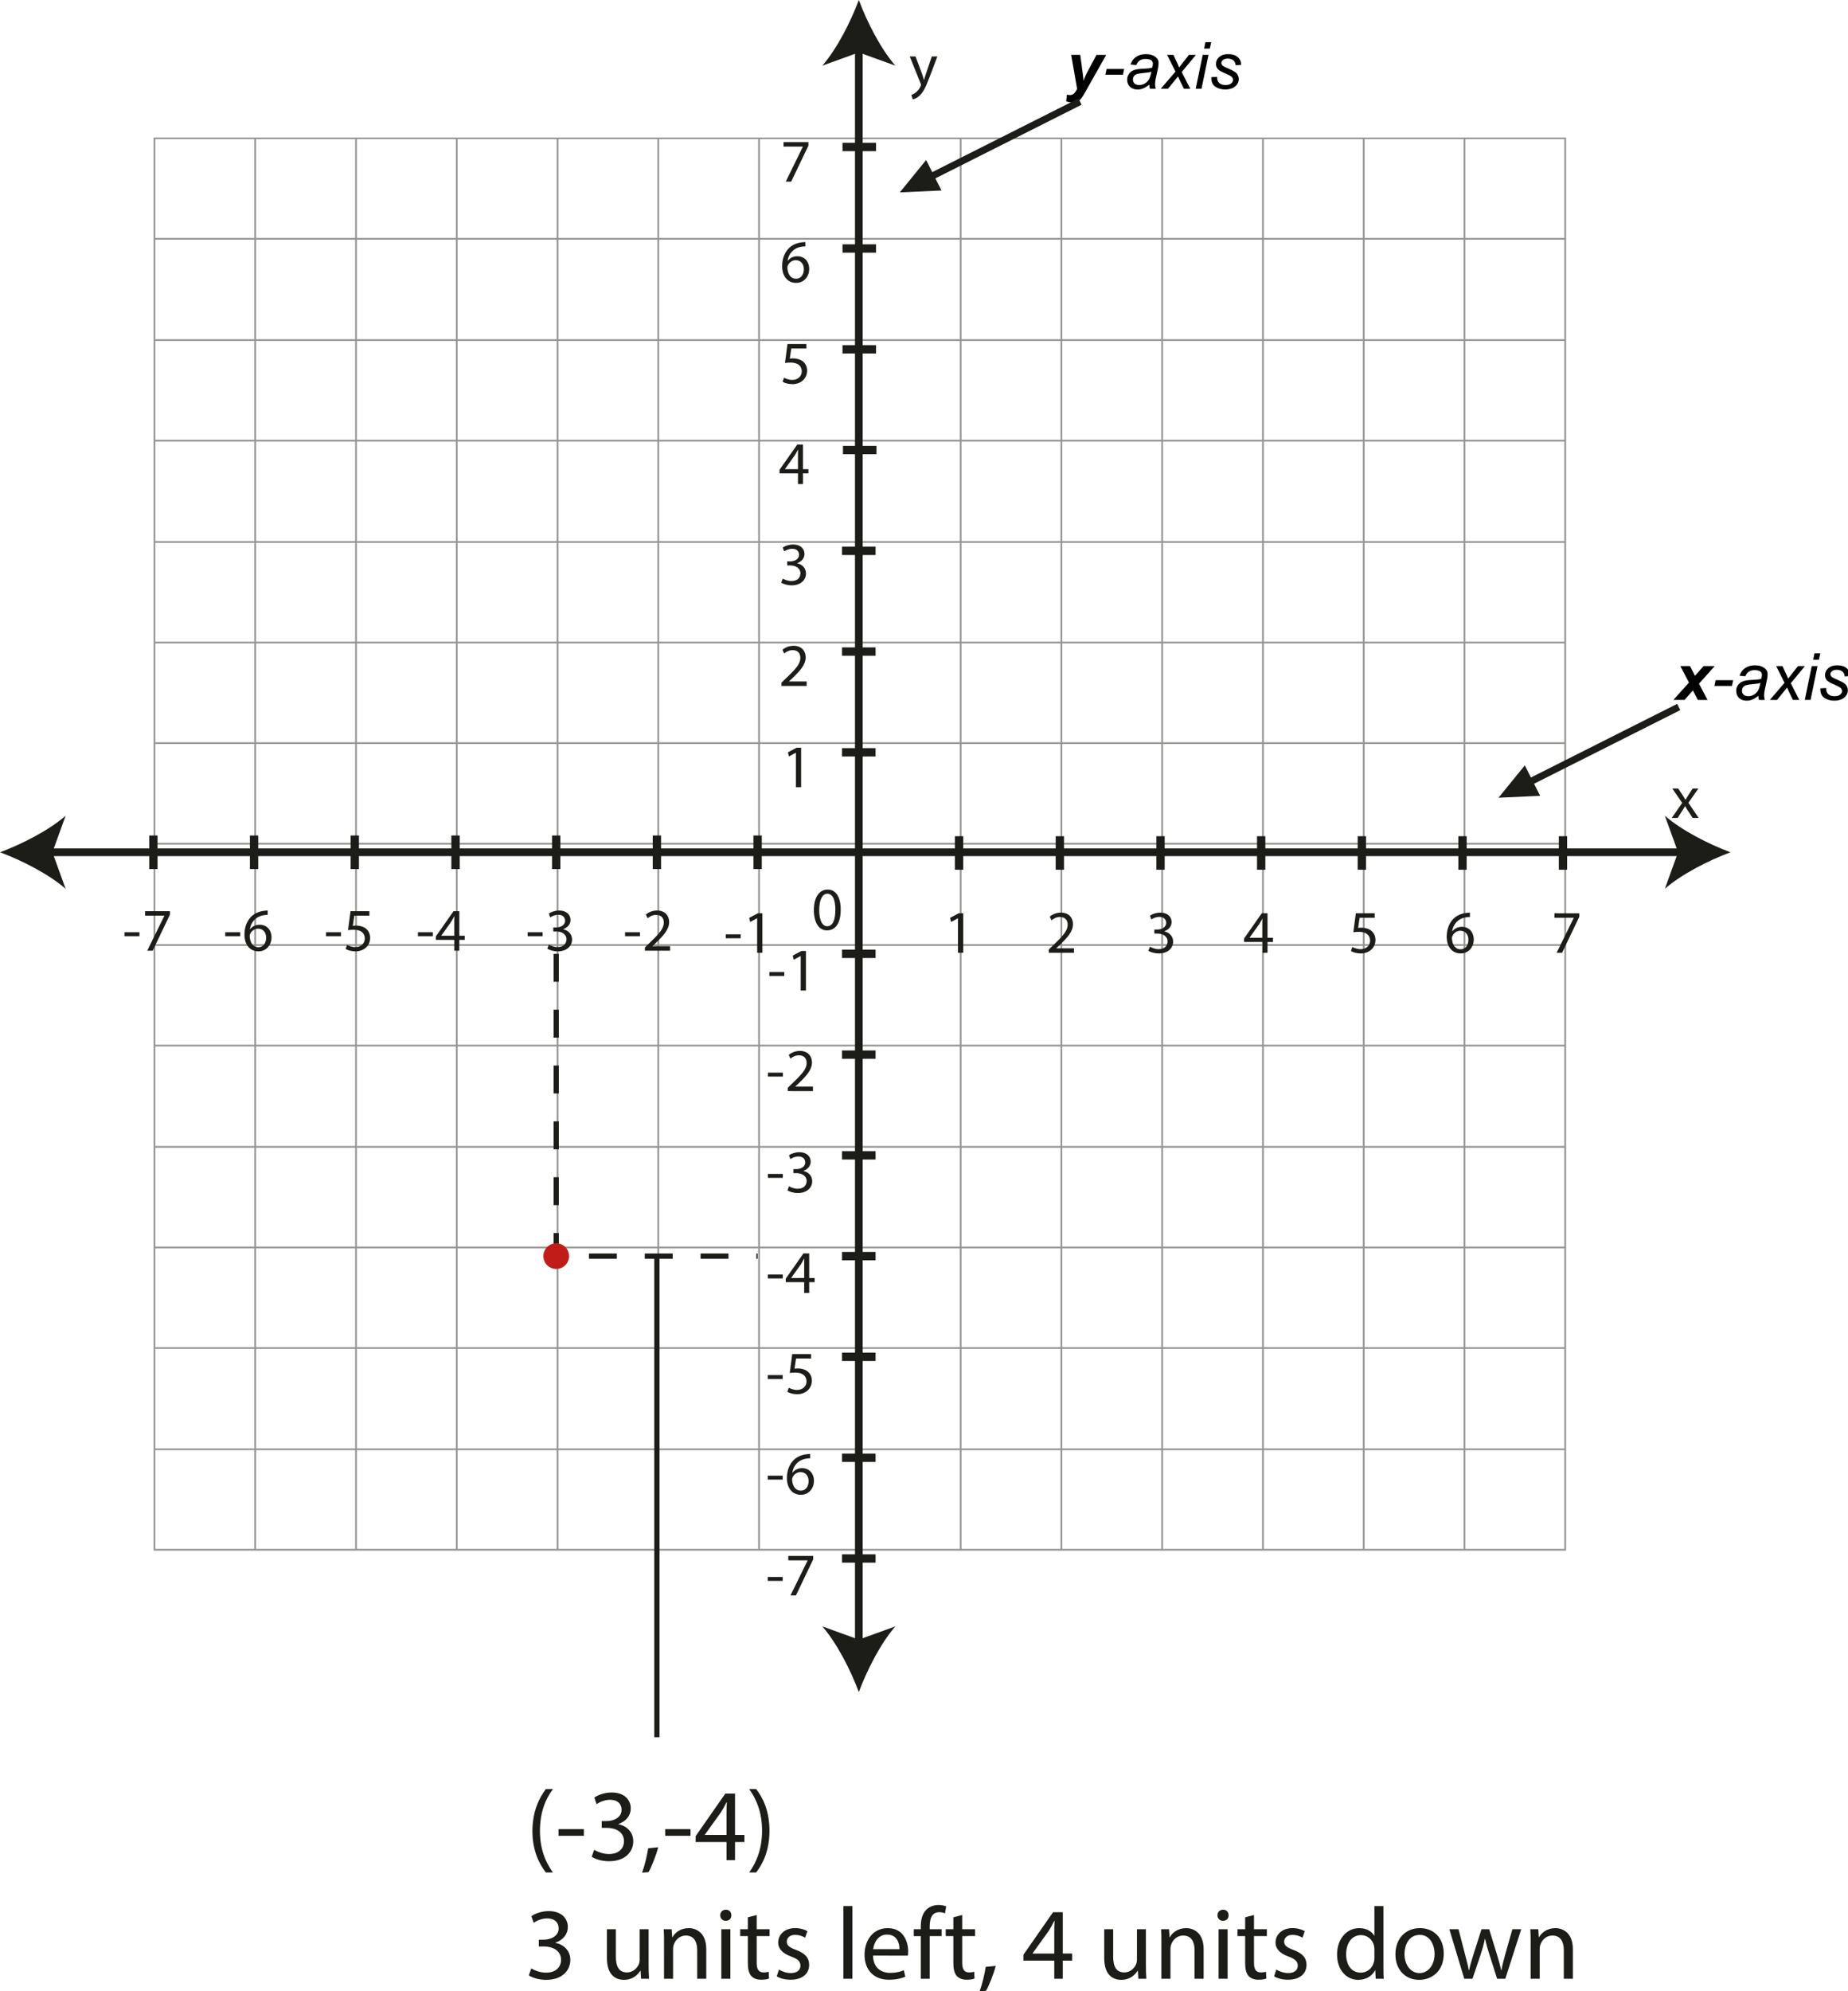 <svg id="svg106543" version="1.1" viewBox="0 0 93.442 100.63" xmlns="http://www.w3.org/2000/svg">
 <title id="title110445">img_55</title>
 <defs id="defs106537">
  <clipPath id="clipPath71364">
   <path id="path71362" d="m259.29 2011.7h202.34v-202.34h-202.34z"/>
  </clipPath>
 </defs>
 <g id="layer1" transform="translate(-51.22,-40.54)">
  <g id="g71358" transform="matrix(.353 0 0 -.353 -32.545 757.62)">
   <g id="g71474">
    <g id="g71472" clip-path="url(#clipPath71364)" opacity=".47">
     <path id="path71366" d="m259.42 2011.6h202.08v-202.08h-202.08z" style="fill:none;stroke-miterlimit:10;stroke-width:.25;stroke:#1d1d1b"/>
     <g id="g71370" transform="translate(259.42 1823.9)">
      <path id="path71368" d="m0 0h202.08" style="fill:none;stroke-miterlimit:10;stroke-width:.25;stroke:#1d1d1b"/>
     </g>
     <g id="g71374" transform="translate(259.42 1838.4)">
      <path id="path71372" d="m0 0h202.08" style="fill:none;stroke-miterlimit:10;stroke-width:.25;stroke:#1d1d1b"/>
     </g>
     <g id="g71378" transform="translate(259.42 1852.8)">
      <path id="path71376" d="m0 0h202.08" style="fill:none;stroke-miterlimit:10;stroke-width:.25;stroke:#1d1d1b"/>
     </g>
     <g id="g71382" transform="translate(259.42 1867.2)">
      <path id="path71380" d="m0 0h202.08" style="fill:none;stroke-miterlimit:10;stroke-width:.25;stroke:#1d1d1b"/>
     </g>
     <g id="g71386" transform="translate(259.42 1881.7)">
      <path id="path71384" d="m0 0h202.08" style="fill:none;stroke-miterlimit:10;stroke-width:.25;stroke:#1d1d1b"/>
     </g>
     <g id="g71390" transform="translate(259.42 1896.1)">
      <path id="path71388" d="m0 0h202.08" style="fill:none;stroke-miterlimit:10;stroke-width:.25;stroke:#1d1d1b"/>
     </g>
     <g id="g71394" transform="translate(259.42 1910.6)">
      <path id="path71392" d="m0 0h202.08" style="fill:none;stroke-miterlimit:10;stroke-width:.25;stroke:#1d1d1b"/>
     </g>
     <g id="g71398" transform="translate(259.42 1925)">
      <path id="path71396" d="m0 0h202.08" style="fill:none;stroke-miterlimit:10;stroke-width:.25;stroke:#1d1d1b"/>
     </g>
     <g id="g71402" transform="translate(259.42 1939.4)">
      <path id="path71400" d="m0 0h202.08" style="fill:none;stroke-miterlimit:10;stroke-width:.25;stroke:#1d1d1b"/>
     </g>
     <g id="g71406" transform="translate(259.42 1953.8)">
      <path id="path71404" d="m0 0h202.08" style="fill:none;stroke-miterlimit:10;stroke-width:.25;stroke:#1d1d1b"/>
     </g>
     <g id="g71410" transform="translate(259.42 1968.3)">
      <path id="path71408" d="m0 0h202.08" style="fill:none;stroke-miterlimit:10;stroke-width:.25;stroke:#1d1d1b"/>
     </g>
     <g id="g71414" transform="translate(259.42 1982.7)">
      <path id="path71412" d="m0 0h202.08" style="fill:none;stroke-miterlimit:10;stroke-width:.25;stroke:#1d1d1b"/>
     </g>
     <g id="g71418" transform="translate(259.42 1997.2)">
      <path id="path71416" d="m0 0h202.08" style="fill:none;stroke-miterlimit:10;stroke-width:.25;stroke:#1d1d1b"/>
     </g>
     <g id="g71422" transform="translate(447.07 2011.6)">
      <path id="path71420" d="m0 0v-202.08" style="fill:none;stroke-miterlimit:10;stroke-width:.25;stroke:#1d1d1b"/>
     </g>
     <g id="g71426" transform="translate(432.63 2011.6)">
      <path id="path71424" d="m0 0v-202.08" style="fill:none;stroke-miterlimit:10;stroke-width:.25;stroke:#1d1d1b"/>
     </g>
     <g id="g71430" transform="translate(418.2 2011.6)">
      <path id="path71428" d="m0 0v-202.08" style="fill:none;stroke-miterlimit:10;stroke-width:.25;stroke:#1d1d1b"/>
     </g>
     <g id="g71434" transform="translate(403.76 2011.6)">
      <path id="path71432" d="m0 0v-202.08" style="fill:none;stroke-miterlimit:10;stroke-width:.25;stroke:#1d1d1b"/>
     </g>
     <g id="g71438" transform="translate(389.33 2011.6)">
      <path id="path71436" d="m0 0v-202.08" style="fill:none;stroke-miterlimit:10;stroke-width:.25;stroke:#1d1d1b"/>
     </g>
     <g id="g71442" transform="translate(374.9 2011.6)">
      <path id="path71440" d="m0 0v-202.08" style="fill:none;stroke-miterlimit:10;stroke-width:.25;stroke:#1d1d1b"/>
     </g>
     <g id="g71446" transform="translate(360.46 2011.6)">
      <path id="path71444" d="m0 0v-202.08" style="fill:none;stroke-miterlimit:10;stroke-width:.25;stroke:#1d1d1b"/>
     </g>
     <g id="g71450" transform="translate(346.02 2011.6)">
      <path id="path71448" d="m0 0v-202.08" style="fill:none;stroke-miterlimit:10;stroke-width:.25;stroke:#1d1d1b"/>
     </g>
     <g id="g71454" transform="translate(331.59 2011.6)">
      <path id="path71452" d="m0 0v-202.08" style="fill:none;stroke-miterlimit:10;stroke-width:.25;stroke:#1d1d1b"/>
     </g>
     <g id="g71458" transform="translate(317.16 2011.6)">
      <path id="path71456" d="m0 0v-202.08" style="fill:none;stroke-miterlimit:10;stroke-width:.25;stroke:#1d1d1b"/>
     </g>
     <g id="g71462" transform="translate(302.72 2011.6)">
      <path id="path71460" d="m0 0v-202.08" style="fill:none;stroke-miterlimit:10;stroke-width:.25;stroke:#1d1d1b"/>
     </g>
     <g id="g71466" transform="translate(288.29 2011.6)">
      <path id="path71464" d="m0 0v-202.08" style="fill:none;stroke-miterlimit:10;stroke-width:.25;stroke:#1d1d1b"/>
     </g>
     <g id="g71470" transform="translate(273.85 2011.6)">
      <path id="path71468" d="m0 0v-202.08" style="fill:none;stroke-miterlimit:10;stroke-width:.25;stroke:#1d1d1b"/>
     </g>
    </g>
   </g>
  </g>
  <g id="g87995" transform="matrix(.353 0 0 .353 -32.541 -1443.4)" style="fill:#1c1c19">
   <g id="use87981" transform="translate(312.61 4470.1)">
    <path id="path107227" d="m2.859-10.172c-0.922 1.234-1.906 3.109-1.922 6 0 2.859 1 4.734 1.922 5.938h1.016c-1.047-1.453-1.859-3.328-1.859-5.938 0-2.656 0.781-4.562 1.859-6z"/>
   </g>
   <g id="use87983" transform="translate(316.85 4470.1)">
    <path id="path107231" d="m0.438-4.438v0.953h3.625v-0.953z"/>
   </g>
   <g id="use87985" transform="translate(321.43 4470.1)">
    <path id="path107235" d="m0.609-0.484c0.469 0.312 1.406 0.641 2.484 0.641 2.281 0 3.469-1.328 3.469-2.859 0-1.328-0.953-2.203-2.125-2.438v-0.031c1.172-0.422 1.766-1.266 1.766-2.25 0-1.156-0.859-2.266-2.734-2.266-1.016 0-1.984 0.359-2.484 0.734l0.328 0.938c0.422-0.297 1.156-0.625 1.906-0.625 1.188 0 1.672 0.672 1.672 1.438 0 1.125-1.188 1.609-2.125 1.609h-0.719v0.969h0.719c1.25 0 2.453 0.562 2.469 1.906 0.016 0.781-0.5 1.844-2.156 1.844-0.891 0-1.75-0.375-2.109-0.609z"/>
   </g>
   <g id="use87987" transform="translate(329.02 4470.1)">
    <path id="path107239" d="m1.156 1.719c0.406-0.688 1.062-2.312 1.391-3.562l-1.438 0.141c-0.156 1.078-0.547 2.641-0.875 3.5z"/>
   </g>
   <g id="use87989" transform="translate(332.13 4470.1)">
    <path id="path107243" d="m0.438-4.438v0.953h3.625v-0.953z"/>
   </g>
   <g id="use87991" transform="translate(336.71 4470.1)">
    <path id="path107247" d="m5.859 0v-2.594h1.344v-1.016h-1.344v-5.922h-1.391l-4.25 6.094v0.844h4.422v2.594zm-4.328-3.609v-0.031l2.328-3.234c0.266-0.438 0.5-0.844 0.781-1.406h0.047c-0.031 0.5-0.047 1-0.047 1.5v3.172z"/>
   </g>
   <g id="use87993" transform="translate(344.3 4470.1)">
    <path id="path107251" d="m1.297 1.766c0.938-1.234 1.906-3.094 1.906-5.969 0-2.891-0.969-4.766-1.906-5.969h-1c1.047 1.453 1.844 3.328 1.844 5.953 0 2.641-0.812 4.547-1.844 5.984z"/>
   </g>
  </g>
  <g id="use87997" transform="matrix(.353 0 0 .353 77.742 140.54)" style="fill:#1c1c19">
   <path id="path107255" d="m0.609-0.484c0.469 0.312 1.406 0.641 2.484 0.641 2.281 0 3.469-1.328 3.469-2.859 0-1.328-0.953-2.203-2.125-2.438v-0.031c1.172-0.422 1.766-1.266 1.766-2.25 0-1.156-0.859-2.266-2.734-2.266-1.016 0-1.984 0.359-2.484 0.734l0.328 0.938c0.422-0.297 1.156-0.625 1.906-0.625 1.188 0 1.672 0.672 1.672 1.438 0 1.125-1.188 1.609-2.125 1.609h-0.719v0.969h0.719c1.25 0 2.453 0.562 2.469 1.906 0.016 0.781-0.5 1.844-2.156 1.844-0.891 0-1.75-0.375-2.109-0.609z"/>
  </g>
  <g id="use87999" transform="matrix(.353 0 0 .353 80.422 140.54)" style="fill:#1c1c19"></g>
  <g id="g110443">
   <g id="use88001" transform="matrix(.353 0 0 .353 81.545 140.54)" style="fill:#1c1c19">
    <path id="path107263" d="m7-7.094h-1.281v4.359c0 0.234-0.047 0.469-0.125 0.656-0.234 0.562-0.828 1.172-1.688 1.172-1.188 0-1.594-0.906-1.594-2.266v-3.922h-1.281v4.141c0 2.5 1.328 3.109 2.438 3.109 1.266 0 2.016-0.75 2.344-1.312h0.031l0.078 1.156h1.141c-0.047-0.562-0.062-1.203-0.062-1.938z"/>
   </g>
   <g id="use88003" transform="matrix(.353 0 0 .353 84.421 140.54)" style="fill:#1c1c19">
    <path id="path107267" d="m1.062 0h1.297v-4.266c0-0.219 0.031-0.438 0.094-0.594 0.219-0.719 0.875-1.328 1.719-1.328 1.219 0 1.641 0.953 1.641 2.094v4.094h1.297v-4.234c0-2.438-1.531-3.016-2.5-3.016-1.188 0-2 0.656-2.359 1.328h-0.016l-0.078-1.172h-1.141c0.047 0.594 0.047 1.188 0.047 1.922z"/>
   </g>
   <g id="use88005" transform="matrix(.353 0 0 .353 87.318 140.54)" style="fill:#1c1c19">
    <path id="path107271" d="m2.359 0v-7.094h-1.297v7.094zm-0.641-9.891c-0.469 0-0.812 0.344-0.812 0.797s0.328 0.797 0.781 0.797c0.516 0 0.828-0.344 0.812-0.797 0-0.453-0.297-0.797-0.781-0.797z"/>
   </g>
   <g id="use88007" transform="matrix(.353 0 0 .353 88.554 140.54)" style="fill:#1c1c19">
    <path id="path107275" d="m1.359-8.797v1.703h-1.094v0.984h1.094v3.859c0 0.844 0.141 1.469 0.5 1.859 0.312 0.344 0.797 0.531 1.391 0.531 0.5 0 0.891-0.062 1.141-0.172l-0.047-0.969c-0.172 0.047-0.422 0.094-0.75 0.094-0.719 0-0.969-0.5-0.969-1.375v-3.828h1.844v-0.984h-1.844v-2.031z"/>
   </g>
   <g id="use88009" transform="matrix(.353 0 0 .353 90.292 140.54)" style="fill:#1c1c19">
    <path id="path107279" d="m0.578-0.344c0.484 0.297 1.203 0.484 1.984 0.484 1.688 0 2.656-0.875 2.656-2.125 0-1.047-0.625-1.672-1.859-2.141-0.922-0.344-1.344-0.609-1.344-1.188 0-0.531 0.422-0.969 1.172-0.969 0.672 0 1.188 0.234 1.453 0.406l0.328-0.938c-0.391-0.234-1.031-0.438-1.75-0.438-1.516 0-2.438 0.938-2.438 2.078 0 0.844 0.594 1.547 1.875 2 0.953 0.359 1.312 0.688 1.312 1.312 0 0.578-0.438 1.047-1.375 1.047-0.641 0-1.312-0.25-1.703-0.5z"/>
   </g>
  </g>
  <g id="use88011" transform="matrix(.353 0 0 .353 92.367 140.54)" style="fill:#1c1c19"></g>
  <g id="g110431">
   <g id="use88013" transform="matrix(.353 0 0 .353 93.489 140.54)" style="fill:#1c1c19">
    <path id="path107287" d="m1.062 0h1.297v-10.406h-1.297z"/>
   </g>
   <g id="use88015" transform="matrix(.353 0 0 .353 94.736 140.54)" style="fill:#1c1c19">
    <path id="path107291" d="m6.766-3.312c0.016-0.125 0.047-0.344 0.047-0.594 0-1.312-0.609-3.344-2.922-3.344-2.078 0-3.328 1.688-3.328 3.828 0 2.125 1.297 3.562 3.484 3.562 1.125 0 1.906-0.234 2.359-0.438l-0.219-0.922c-0.484 0.203-1.047 0.375-1.969 0.375-1.281 0-2.406-0.719-2.438-2.469zm-4.969-0.922c0.109-0.891 0.688-2.094 1.984-2.094 1.453 0 1.797 1.266 1.781 2.094z"/>
   </g>
   <g id="use88017" transform="matrix(.353 0 0 .353 97.353 140.54)" style="fill:#1c1c19">
    <path id="path107295" d="m2.484 0v-6.109h1.703v-0.984h-1.703v-0.375c0-1.094 0.266-2.062 1.375-2.062 0.359 0 0.625 0.078 0.812 0.172l0.172-1c-0.234-0.109-0.641-0.203-1.094-0.203-0.594 0-1.25 0.188-1.734 0.656-0.594 0.562-0.812 1.484-0.812 2.469v0.344h-1v0.984h1v6.109z"/>
   </g>
   <g id="use88021" transform="matrix(.353 0 0 .353 98.946 140.54)" style="fill:#1c1c19">
    <path id="path107299" d="m1.359-8.797v1.703h-1.094v0.984h1.094v3.859c0 0.844 0.141 1.469 0.5 1.859 0.312 0.344 0.797 0.531 1.391 0.531 0.5 0 0.891-0.062 1.141-0.172l-0.047-0.969c-0.172 0.047-0.422 0.094-0.75 0.094-0.719 0-0.969-0.5-0.969-1.375v-3.828h1.844v-0.984h-1.844v-2.031z"/>
   </g>
  </g>
  <g id="use88025" transform="matrix(.353 0 0 .353 100.67 140.54)" style="fill:#1c1c19">
   <path id="path107303" d="m1.156 1.719c0.406-0.688 1.062-2.312 1.391-3.562l-1.438 0.141c-0.156 1.078-0.547 2.641-0.875 3.5z"/>
  </g>
  <g id="use88027" transform="matrix(.353 0 0 .353 101.77 140.54)" style="fill:#1c1c19"></g>
  <g id="use88029" transform="matrix(.353 0 0 .353 102.89 140.54)" style="fill:#1c1c19">
   <path id="path107311" d="m5.859 0v-2.594h1.344v-1.016h-1.344v-5.922h-1.391l-4.25 6.094v0.844h4.422v2.594zm-4.328-3.609v-0.031l2.328-3.234c0.266-0.438 0.5-0.844 0.781-1.406h0.047c-0.031 0.5-0.047 1-0.047 1.5v3.172z"/>
  </g>
  <g id="use88031" transform="matrix(.353 0 0 .353 105.57 140.54)" style="fill:#1c1c19"></g>
  <g id="g110421">
   <g id="use88033" transform="matrix(.353 0 0 .353 106.69 140.54)" style="fill:#1c1c19">
    <path id="path107319" d="m7-7.094h-1.281v4.359c0 0.234-0.047 0.469-0.125 0.656-0.234 0.562-0.828 1.172-1.688 1.172-1.188 0-1.594-0.906-1.594-2.266v-3.922h-1.281v4.141c0 2.5 1.328 3.109 2.438 3.109 1.266 0 2.016-0.75 2.344-1.312h0.031l0.078 1.156h1.141c-0.047-0.562-0.062-1.203-0.062-1.938z"/>
   </g>
   <g id="use88035" transform="matrix(.353 0 0 .353 109.57 140.54)" style="fill:#1c1c19">
    <path id="path107323" d="m1.062 0h1.297v-4.266c0-0.219 0.031-0.438 0.094-0.594 0.219-0.719 0.875-1.328 1.719-1.328 1.219 0 1.641 0.953 1.641 2.094v4.094h1.297v-4.234c0-2.438-1.531-3.016-2.5-3.016-1.188 0-2 0.656-2.359 1.328h-0.016l-0.078-1.172h-1.141c0.047 0.594 0.047 1.188 0.047 1.922z"/>
   </g>
   <g id="use88037" transform="matrix(.353 0 0 .353 112.46 140.54)" style="fill:#1c1c19">
    <path id="path107327" d="m2.359 0v-7.094h-1.297v7.094zm-0.641-9.891c-0.469 0-0.812 0.344-0.812 0.797s0.328 0.797 0.781 0.797c0.516 0 0.828-0.344 0.812-0.797 0-0.453-0.297-0.797-0.781-0.797z"/>
   </g>
   <g id="use88039" transform="matrix(.353 0 0 .353 113.7 140.54)" style="fill:#1c1c19">
    <path id="path107331" d="m1.359-8.797v1.703h-1.094v0.984h1.094v3.859c0 0.844 0.141 1.469 0.5 1.859 0.312 0.344 0.797 0.531 1.391 0.531 0.5 0 0.891-0.062 1.141-0.172l-0.047-0.969c-0.172 0.047-0.422 0.094-0.75 0.094-0.719 0-0.969-0.5-0.969-1.375v-3.828h1.844v-0.984h-1.844v-2.031z"/>
   </g>
   <g id="use88041" transform="matrix(.353 0 0 .353 115.44 140.54)" style="fill:#1c1c19">
    <path id="path107335" d="m0.578-0.344c0.484 0.297 1.203 0.484 1.984 0.484 1.688 0 2.656-0.875 2.656-2.125 0-1.047-0.625-1.672-1.859-2.141-0.922-0.344-1.344-0.609-1.344-1.188 0-0.531 0.422-0.969 1.172-0.969 0.672 0 1.188 0.234 1.453 0.406l0.328-0.938c-0.391-0.234-1.031-0.438-1.75-0.438-1.516 0-2.438 0.938-2.438 2.078 0 0.844 0.594 1.547 1.875 2 0.953 0.359 1.312 0.688 1.312 1.312 0 0.578-0.438 1.047-1.375 1.047-0.641 0-1.312-0.25-1.703-0.5z"/>
   </g>
  </g>
  <g id="use88043" transform="matrix(.353 0 0 .353 117.51 140.54)" style="fill:#1c1c19"></g>
  <g id="g110409">
   <g id="use88045" transform="matrix(.353 0 0 .353 118.63 140.54)" style="fill:#1c1c19">
    <path id="path107343" d="m5.906-10.406v4.234h-0.031c-0.312-0.562-1.047-1.078-2.141-1.078-1.719 0-3.188 1.453-3.172 3.812 0 2.141 1.312 3.594 3.031 3.594 1.156 0 2.016-0.594 2.422-1.391h0.016l0.062 1.234h1.156c-0.047-0.484-0.047-1.203-0.047-1.828v-8.578zm0 7.438c0 0.203-0.016 0.375-0.062 0.547-0.234 0.969-1.016 1.547-1.891 1.547-1.391 0-2.094-1.188-2.094-2.625 0-1.578 0.797-2.75 2.125-2.75 0.969 0 1.672 0.688 1.859 1.5 0.047 0.156 0.062 0.375 0.062 0.547z"/>
   </g>
   <g id="use88047" transform="matrix(.353 0 0 .353 121.58 140.54)" style="fill:#1c1c19">
    <path id="path107347" d="m4.078-7.25c-1.969 0-3.516 1.391-3.516 3.766 0 2.234 1.469 3.641 3.391 3.641 1.719 0 3.531-1.141 3.531-3.766 0-2.172-1.375-3.641-3.406-3.641zm-0.031 0.969c1.516 0 2.125 1.516 2.125 2.719 0 1.594-0.922 2.75-2.156 2.75-1.266 0-2.156-1.172-2.156-2.719 0-1.344 0.656-2.75 2.188-2.75z"/>
   </g>
   <g id="use88051" transform="matrix(.353 0 0 .353 124.41 140.54)" style="fill:#1c1c19">
    <path id="path107351" d="m0.266-7.094 2.141 7.094h1.172l1.141-3.375c0.25-0.766 0.469-1.484 0.641-2.344h0.031c0.172 0.844 0.391 1.547 0.641 2.328l1.078 3.391h1.172l2.281-7.094h-1.266l-1.016 3.562c-0.234 0.828-0.422 1.578-0.547 2.297h-0.047c-0.156-0.719-0.359-1.469-0.625-2.312l-1.094-3.547h-1.094l-1.156 3.625c-0.234 0.75-0.469 1.516-0.625 2.234h-0.047c-0.125-0.734-0.328-1.469-0.531-2.25l-0.938-3.609z"/>
   </g>
   <g id="use88053" transform="matrix(.353 0 0 .353 128.24 140.54)" style="fill:#1c1c19">
    <path id="path107355" d="m1.062 0h1.297v-4.266c0-0.219 0.031-0.438 0.094-0.594 0.219-0.719 0.875-1.328 1.719-1.328 1.219 0 1.641 0.953 1.641 2.094v4.094h1.297v-4.234c0-2.438-1.531-3.016-2.5-3.016-1.188 0-2 0.656-2.359 1.328h-0.016l-0.078-1.172h-1.141c0.047 0.594 0.047 1.188 0.047 1.922z"/>
   </g>
  </g>
  <g id="g88059" transform="matrix(.353 0 0 .353 -32.541 -1443.4)">
   <g id="use88057" transform="translate(477.18 4304)">
    <path id="path107359" d="m2.594-1.359-1.203 1.359h-1.594l2.234-2.484-1.234-2.359h1.391l0.703 1.391 1.234-1.391h1.594l-2.25 2.516 1.219 2.328h-1.391z"/>
   </g>
  </g>
  <g id="g88071" transform="matrix(.353 0 0 .353 -32.541 -1443.4)">
   <g id="use88061" transform="translate(482.42 4304)">
    <path id="path107363" d="m0.438-2 0.172-0.828h2.516l-0.172 0.828z"/>
   </g>
   <g id="use88063" transform="translate(485.57 4304)">
    <path id="path107367" d="m3.578-0.594c-0.293 0.242-0.574 0.418-0.844 0.531-0.262 0.113-0.539 0.172-0.828 0.172-0.449 0-0.812-0.129-1.094-0.391-0.273-0.258-0.406-0.598-0.406-1.016 0-0.27 0.062-0.508 0.188-0.719 0.125-0.207 0.285-0.375 0.484-0.5 0.207-0.125 0.457-0.211 0.75-0.266 0.188-0.039 0.535-0.07 1.047-0.094 0.52-0.02 0.895-0.07 1.125-0.156 0.062-0.227 0.094-0.414 0.094-0.562 0-0.188-0.07-0.336-0.203-0.453-0.199-0.145-0.48-0.219-0.844-0.219-0.344 0-0.625 0.078-0.844 0.234-0.219 0.148-0.383 0.359-0.484 0.641l-0.828-0.078c0.164-0.477 0.43-0.844 0.797-1.094 0.375-0.258 0.844-0.391 1.406-0.391 0.594 0 1.066 0.148 1.422 0.438 0.258 0.211 0.391 0.484 0.391 0.828 0 0.262-0.039 0.559-0.109 0.891l-0.266 1.203c-0.086 0.387-0.125 0.699-0.125 0.938 0 0.156 0.031 0.375 0.094 0.656h-0.828c-0.055-0.156-0.086-0.352-0.094-0.594zm0.297-1.859c-0.117 0.055-0.242 0.09-0.375 0.109-0.125 0.023-0.344 0.047-0.656 0.078-0.48 0.043-0.82 0.094-1.016 0.156-0.199 0.062-0.352 0.168-0.453 0.312-0.094 0.148-0.141 0.305-0.141 0.469 0 0.242 0.078 0.434 0.234 0.578 0.156 0.148 0.383 0.219 0.688 0.219 0.27 0 0.531-0.07 0.781-0.219 0.25-0.145 0.445-0.344 0.594-0.594 0.145-0.258 0.258-0.629 0.344-1.109z"/>
   </g>
   <g id="use88065" transform="translate(490.81 4304)">
    <path id="path107371" d="m-0.016 0 2.109-2.453-1.203-2.391h0.906l0.406 0.875c0.156 0.312 0.289 0.621 0.406 0.922l1.406-1.797h1l-2.031 2.453 1.219 2.391h-0.906l-0.484-0.984c-0.105-0.207-0.227-0.469-0.359-0.781l-1.438 1.766z"/>
   </g>
   <g id="use88067" transform="translate(495.52 4304)">
    <path id="path107375" d="m1.484-5.75 0.188-0.922h0.828l-0.203 0.922zm-1.203 5.75 1-4.844h0.828l-1 4.844z"/>
   </g>
   <g id="use88069" transform="translate(497.64 4304)">
    <path id="path107379" d="m0.391-1.656 0.828-0.047c0 0.242 0.035 0.445 0.109 0.609 0.07 0.168 0.203 0.305 0.391 0.406 0.195 0.105 0.426 0.156 0.688 0.156 0.363 0 0.633-0.07 0.812-0.219 0.188-0.145 0.281-0.316 0.281-0.516 0-0.133-0.055-0.27-0.156-0.406-0.117-0.125-0.391-0.281-0.828-0.469s-0.715-0.316-0.828-0.391c-0.211-0.125-0.367-0.27-0.469-0.438-0.105-0.164-0.156-0.359-0.156-0.578 0-0.383 0.148-0.711 0.453-0.984 0.312-0.281 0.738-0.422 1.281-0.422 0.602 0 1.062 0.141 1.375 0.422 0.32 0.281 0.488 0.652 0.5 1.109l-0.797 0.062c-0.012-0.289-0.117-0.52-0.312-0.688-0.199-0.176-0.477-0.266-0.828-0.266-0.281 0-0.508 0.07-0.672 0.203-0.156 0.125-0.234 0.266-0.234 0.422 0 0.148 0.07 0.281 0.219 0.406 0.082 0.074 0.316 0.195 0.703 0.359 0.625 0.273 1.02 0.484 1.188 0.641 0.258 0.25 0.391 0.559 0.391 0.922 0 0.242-0.074 0.477-0.219 0.703-0.148 0.23-0.371 0.418-0.672 0.562-0.305 0.133-0.656 0.203-1.062 0.203-0.562 0-1.043-0.141-1.438-0.422-0.387-0.27-0.57-0.719-0.547-1.344z"/>
   </g>
  </g>
  <g id="g88075" transform="matrix(.353 0 0 .353 -32.541 -1443.4)">
   <g id="use88073" transform="translate(389.94 4216.5)">
    <path id="path107383" d="m0.781-4.844h1.297l0.328 2.422c0.082 0.617 0.129 1.047 0.141 1.297 0.164-0.5 0.398-1.02 0.703-1.562l1.156-2.156h1.391l-3 5.312c-0.242 0.445-0.434 0.754-0.578 0.922-0.137 0.176-0.309 0.316-0.516 0.422-0.199 0.102-0.434 0.156-0.703 0.156-0.281 0-0.594-0.055-0.938-0.156l0.109-0.969c0.156 0.039 0.312 0.062 0.469 0.062 0.395 0 0.723-0.305 0.984-0.906z"/>
   </g>
  </g>
  <g id="g88087" transform="matrix(.353 0 0 .353 -32.541 -1443.4)">
   <g id="use88077" transform="translate(395.18 4216.5)">
    <path id="path107387" d="m0.438-2 0.172-0.828h2.516l-0.172 0.828z"/>
   </g>
   <g id="use88079" transform="translate(398.33 4216.5)">
    <path id="path107391" d="m3.578-0.594c-0.293 0.242-0.574 0.418-0.844 0.531-0.262 0.113-0.539 0.172-0.828 0.172-0.449 0-0.812-0.129-1.094-0.391-0.273-0.258-0.406-0.598-0.406-1.016 0-0.27 0.062-0.508 0.188-0.719 0.125-0.207 0.285-0.375 0.484-0.5 0.207-0.125 0.457-0.211 0.75-0.266 0.188-0.039 0.535-0.07 1.047-0.094 0.52-0.02 0.895-0.07 1.125-0.156 0.062-0.227 0.094-0.414 0.094-0.562 0-0.188-0.07-0.336-0.203-0.453-0.199-0.145-0.48-0.219-0.844-0.219-0.344 0-0.625 0.078-0.844 0.234-0.219 0.148-0.383 0.359-0.484 0.641l-0.828-0.078c0.164-0.477 0.43-0.844 0.797-1.094 0.375-0.258 0.844-0.391 1.406-0.391 0.594 0 1.066 0.148 1.422 0.438 0.258 0.211 0.391 0.484 0.391 0.828 0 0.262-0.039 0.559-0.109 0.891l-0.266 1.203c-0.086 0.387-0.125 0.699-0.125 0.938 0 0.156 0.031 0.375 0.094 0.656h-0.828c-0.055-0.156-0.086-0.352-0.094-0.594zm0.297-1.859c-0.117 0.055-0.242 0.09-0.375 0.109-0.125 0.023-0.344 0.047-0.656 0.078-0.48 0.043-0.82 0.094-1.016 0.156-0.199 0.062-0.352 0.168-0.453 0.312-0.094 0.148-0.141 0.305-0.141 0.469 0 0.242 0.078 0.434 0.234 0.578 0.156 0.148 0.383 0.219 0.688 0.219 0.27 0 0.531-0.07 0.781-0.219 0.25-0.145 0.445-0.344 0.594-0.594 0.145-0.258 0.258-0.629 0.344-1.109z"/>
   </g>
   <g id="use88081" transform="translate(403.57 4216.5)">
    <path id="path107395" d="m-0.016 0 2.109-2.453-1.203-2.391h0.906l0.406 0.875c0.156 0.312 0.289 0.621 0.406 0.922l1.406-1.797h1l-2.031 2.453 1.219 2.391h-0.906l-0.484-0.984c-0.105-0.207-0.227-0.469-0.359-0.781l-1.438 1.766z"/>
   </g>
   <g id="use88083" transform="translate(408.28 4216.5)">
    <path id="path107399" d="m1.484-5.75 0.188-0.922h0.828l-0.203 0.922zm-1.203 5.75 1-4.844h0.828l-1 4.844z"/>
   </g>
   <g id="use88085" transform="translate(410.4 4216.5)">
    <path id="path107403" d="m0.391-1.656 0.828-0.047c0 0.242 0.035 0.445 0.109 0.609 0.07 0.168 0.203 0.305 0.391 0.406 0.195 0.105 0.426 0.156 0.688 0.156 0.363 0 0.633-0.07 0.812-0.219 0.188-0.145 0.281-0.316 0.281-0.516 0-0.133-0.055-0.27-0.156-0.406-0.117-0.125-0.391-0.281-0.828-0.469s-0.715-0.316-0.828-0.391c-0.211-0.125-0.367-0.27-0.469-0.438-0.105-0.164-0.156-0.359-0.156-0.578 0-0.383 0.148-0.711 0.453-0.984 0.312-0.281 0.738-0.422 1.281-0.422 0.602 0 1.062 0.141 1.375 0.422 0.32 0.281 0.488 0.652 0.5 1.109l-0.797 0.062c-0.012-0.289-0.117-0.52-0.312-0.688-0.199-0.176-0.477-0.266-0.828-0.266-0.281 0-0.508 0.07-0.672 0.203-0.156 0.125-0.234 0.266-0.234 0.422 0 0.148 0.07 0.281 0.219 0.406 0.082 0.074 0.316 0.195 0.703 0.359 0.625 0.273 1.02 0.484 1.188 0.641 0.258 0.25 0.391 0.559 0.391 0.922 0 0.242-0.074 0.477-0.219 0.703-0.148 0.23-0.371 0.418-0.672 0.562-0.305 0.133-0.656 0.203-1.062 0.203-0.562 0-1.043-0.141-1.438-0.422-0.387-0.27-0.57-0.719-0.547-1.344z"/>
   </g>
  </g>
  <path id="path88089" d="m94.645 42.883v80.818" style="fill:none;stroke-miterlimit:10;stroke-width:.388;stroke:#1c1c19"/>
  <path id="path88091" d="m94.645 40.54c-0.409 1.102-1.107 2.469-1.845 3.318l1.845-0.668 1.847 0.668c-0.74-0.849-1.437-2.216-1.847-3.318" style="fill:#1c1c19"/>
  <path id="path88093" d="m94.645 126.05c-0.409-1.102-1.107-2.469-1.845-3.318l1.845 0.668 1.847-0.668c-0.74 0.849-1.437 2.216-1.847 3.318" style="fill:#1c1c19"/>
  <path id="path88095" d="m136.38 83.611h-82.813" style="fill:none;stroke-miterlimit:10;stroke-width:.388;stroke:#1c1c19"/>
  <path id="path88097" d="m138.72 83.611c-1.102-0.409-2.471-1.107-3.318-1.847l0.667 1.847-0.667 1.845c0.847-0.739 2.216-1.436 3.318-1.845" style="fill:#1c1c19"/>
  <path id="path88099" d="m51.22 83.611c1.102-0.409 2.471-1.107 3.318-1.847l-0.668 1.847 0.668 1.845c-0.847-0.739-2.216-1.436-3.318-1.845" style="fill:#1c1c19"/>
  <path id="path88101" d="m99.713 82.799v1.695" style="fill:none;stroke-miterlimit:10;stroke-width:.421;stroke:#1c1c19"/>
  <path id="path88103" d="m104.81 82.799v1.695" style="fill:none;stroke-miterlimit:10;stroke-width:.421;stroke:#1c1c19"/>
  <path id="path88105" d="m109.9 82.799v1.695" style="fill:none;stroke-miterlimit:10;stroke-width:.421;stroke:#1c1c19"/>
  <path id="path88107" d="m114.99 82.799v1.695" style="fill:none;stroke-miterlimit:10;stroke-width:.421;stroke:#1c1c19"/>
  <path id="path88109" d="m120.08 82.799v1.695" style="fill:none;stroke-miterlimit:10;stroke-width:.421;stroke:#1c1c19"/>
  <path id="path88111" d="m125.17 82.799v1.695" style="fill:none;stroke-miterlimit:10;stroke-width:.421;stroke:#1c1c19"/>
  <path id="path88113" d="m130.25 82.799v1.695" style="fill:none;stroke-miterlimit:10;stroke-width:.421;stroke:#1c1c19"/>
  <path id="path88115" d="m69.159 82.763v1.696" style="fill:none;stroke-miterlimit:10;stroke-width:.421;stroke:#1c1c19"/>
  <path id="path88117" d="m64.067 82.763v1.696" style="fill:none;stroke-miterlimit:10;stroke-width:.421;stroke:#1c1c19"/>
  <path id="path88119" d="m58.976 82.763v1.696" style="fill:none;stroke-miterlimit:10;stroke-width:.421;stroke:#1c1c19"/>
  <path id="path88121" d="m74.253 82.763v1.696" style="fill:none;stroke-miterlimit:10;stroke-width:.421;stroke:#1c1c19"/>
  <path id="path88123" d="m79.344 82.763v1.696" style="fill:none;stroke-miterlimit:10;stroke-width:.421;stroke:#1c1c19"/>
  <path id="path88125" d="m84.436 82.763v1.696" style="fill:none;stroke-miterlimit:10;stroke-width:.421;stroke:#1c1c19"/>
  <path id="path88127" d="m89.528 82.763v1.696" style="fill:none;stroke-miterlimit:10;stroke-width:.421;stroke:#1c1c19"/>
  <path id="path88129" d="m93.797 78.559h1.695" style="fill:none;stroke-miterlimit:10;stroke-width:.421;stroke:#1c1c19"/>
  <path id="path88131" d="m93.797 73.468h1.695" style="fill:none;stroke-miterlimit:10;stroke-width:.421;stroke:#1c1c19"/>
  <path id="path88133" d="m93.797 68.378h1.695" style="fill:none;stroke-miterlimit:10;stroke-width:.421;stroke:#1c1c19"/>
  <path id="path88135" d="m93.843 63.283h1.695" style="fill:none;stroke-miterlimit:10;stroke-width:.421;stroke:#1c1c19"/>
  <path id="path88137" d="m93.821 58.193h1.695" style="fill:none;stroke-miterlimit:10;stroke-width:.421;stroke:#1c1c19"/>
  <path id="path88139" d="m93.821 53.098h1.695" style="fill:none;stroke-miterlimit:10;stroke-width:.421;stroke:#1c1c19"/>
  <path id="path88141" d="m93.821 47.969h1.695" style="fill:none;stroke-miterlimit:10;stroke-width:.421;stroke:#1c1c19"/>
  <path id="path88143" d="m93.797 109.11h1.695" style="fill:none;stroke-miterlimit:10;stroke-width:.421;stroke:#1c1c19"/>
  <path id="path88145" d="m93.797 114.21h1.695" style="fill:none;stroke-miterlimit:10;stroke-width:.421;stroke:#1c1c19"/>
  <path id="path88147" d="m93.797 119.3h1.695" style="fill:none;stroke-miterlimit:10;stroke-width:.421;stroke:#1c1c19"/>
  <path id="path88149" d="m93.797 104.02h1.695" style="fill:none;stroke-miterlimit:10;stroke-width:.421;stroke:#1c1c19"/>
  <path id="path88151" d="m93.797 98.927h1.695" style="fill:none;stroke-miterlimit:10;stroke-width:.421;stroke:#1c1c19"/>
  <path id="path88153" d="m93.797 93.837h1.695" style="fill:none;stroke-miterlimit:10;stroke-width:.421;stroke:#1c1c19"/>
  <path id="path88155" d="m93.797 88.744h1.695" style="fill:none;stroke-miterlimit:10;stroke-width:.421;stroke:#1c1c19"/>
  <g id="g88159" transform="matrix(.353 0 0 .353 -32.541 -1443.4)" style="fill:#1c1c19">
   <g id="use88157" transform="translate(367.52 4216.1)">
    <path id="path107407" d="m0.078-4.219 1.562 3.891c0.031 0.094 0.047 0.156 0.047 0.203 0 0.031-0.031 0.094-0.062 0.172-0.172 0.391-0.438 0.688-0.641 0.859-0.234 0.188-0.484 0.312-0.672 0.375l0.188 0.641c0.203-0.031 0.578-0.156 0.938-0.5 0.531-0.453 0.906-1.188 1.453-2.625l1.141-3.016h-0.797l-0.844 2.484c-0.109 0.297-0.188 0.625-0.266 0.875h-0.016c-0.078-0.25-0.172-0.578-0.266-0.859l-0.938-2.5z"/>
   </g>
  </g>
  <g id="g88163" transform="matrix(.353 0 0 .353 -32.541 -1443.4)" style="fill:#1c1c19">
   <g id="use88161" transform="translate(476.68 4320.9)">
    <path id="path107411" d="m0.141-4.219 1.422 2.062-1.5 2.156h0.844l0.609-0.953c0.172-0.25 0.312-0.469 0.453-0.734h0.016c0.141 0.266 0.281 0.5 0.453 0.734l0.625 0.953h0.859l-1.469-2.172 1.422-2.047h-0.812l-0.594 0.906c-0.141 0.219-0.281 0.438-0.422 0.688h-0.031c-0.141-0.234-0.266-0.453-0.422-0.688l-0.609-0.906z"/>
   </g>
  </g>
  <g id="g88167" transform="matrix(.353 0 0 .353 -32.541 -1443.4)" style="fill:#1c1c19">
   <g id="use88165" transform="translate(353.55 4336.9)">
    <path id="path107415" d="m2.281-5.75c-1.156 0-1.969 1.047-1.969 2.938 0.016 1.875 0.766 2.906 1.875 2.906 1.25 0 1.969-1.062 1.969-2.984 0-1.797-0.688-2.859-1.875-2.859zm-0.047 0.594c0.797 0 1.156 0.906 1.156 2.297 0 1.453-0.375 2.359-1.156 2.359-0.703 0-1.156-0.828-1.156-2.297 0-1.547 0.484-2.359 1.156-2.359z"/>
   </g>
  </g>
  <g id="g88171" transform="matrix(.353 0 0 .353 -32.541 -1443.4)" style="fill:#1c1c19">
   <g id="use88169" transform="translate(372.46 4340.2)">
    <path id="path107419" d="m2.047 0h0.75v-5.656h-0.656l-1.234 0.656 0.141 0.594 0.984-0.531h0.016z"/>
   </g>
  </g>
  <g id="g88175" transform="matrix(.353 0 0 .353 -32.541 -1443.4)" style="fill:#1c1c19">
   <g id="use88173" transform="translate(349.24 4316.5)">
    <path id="path107423" d="m2.047 0h0.75v-5.656h-0.656l-1.234 0.656 0.141 0.594 0.984-0.531h0.016z"/>
   </g>
  </g>
  <g id="g88181" transform="matrix(.353 0 0 .353 -32.541 -1443.4)" style="fill:#1c1c19">
   <g id="use88177" transform="translate(347.22 4345.6)">
    <path id="path107427" d="m0.266-2.641v0.562h2.141v-0.562z"/>
   </g>
   <g id="use88179" transform="translate(349.93 4345.6)">
    <path id="path107431" d="m2.047 0h0.75v-5.656h-0.656l-1.234 0.656 0.141 0.594 0.984-0.531h0.016z"/>
   </g>
  </g>
  <g id="g88187" transform="matrix(.353 0 0 .353 -32.541 -1443.4)" style="fill:#1c1c19">
   <g id="use88183" transform="translate(340.97 4340.2)">
    <path id="path107435" d="m0.266-2.641v0.562h2.141v-0.562z"/>
   </g>
   <g id="use88185" transform="translate(343.69 4340.2)">
    <path id="path107439" d="m2.047 0h0.75v-5.656h-0.656l-1.234 0.656 0.141 0.594 0.984-0.531h0.016z"/>
   </g>
  </g>
  <g id="g88191" transform="matrix(.353 0 0 .353 -32.541 -1443.4)" style="fill:#1c1c19">
   <g id="use88189" transform="translate(387.12 4340.2)">
    <path id="path107443" d="m4 0v-0.641h-2.531v-0.016l0.453-0.422c1.188-1.141 1.938-1.984 1.938-3.031 0-0.812-0.516-1.641-1.734-1.641-0.641 0-1.203 0.234-1.594 0.578l0.25 0.531c0.25-0.219 0.688-0.484 1.188-0.484 0.844 0 1.125 0.531 1.125 1.109 0 0.859-0.656 1.594-2.109 2.969l-0.594 0.578v0.469z"/>
   </g>
  </g>
  <g id="g88195" transform="matrix(.353 0 0 .353 -32.541 -1443.4)" style="fill:#1c1c19">
   <g id="use88193" transform="translate(348.83 4302)">
    <path id="path107447" d="m4 0v-0.641h-2.531v-0.016l0.453-0.422c1.188-1.141 1.938-1.984 1.938-3.031 0-0.812-0.516-1.641-1.734-1.641-0.641 0-1.203 0.234-1.594 0.578l0.25 0.531c0.25-0.219 0.688-0.484 1.188-0.484 0.844 0 1.125 0.531 1.125 1.109 0 0.859-0.656 1.594-2.109 2.969l-0.594 0.578v0.469z"/>
   </g>
  </g>
  <g id="g88201" transform="matrix(.353 0 0 .353 -32.541 -1443.4)" style="fill:#1c1c19">
   <g id="use88197" transform="translate(347.02 4360)">
    <path id="path107451" d="m0.266-2.641v0.562h2.141v-0.562z"/>
   </g>
   <g id="use88199" transform="translate(349.73 4360)">
    <path id="path107455" d="m4 0v-0.641h-2.531v-0.016l0.453-0.422c1.188-1.141 1.938-1.984 1.938-3.031 0-0.812-0.516-1.641-1.734-1.641-0.641 0-1.203 0.234-1.594 0.578l0.25 0.531c0.25-0.219 0.688-0.484 1.188-0.484 0.844 0 1.125 0.531 1.125 1.109 0 0.859-0.656 1.594-2.109 2.969l-0.594 0.578v0.469z"/>
   </g>
  </g>
  <g id="g88207" transform="matrix(.353 0 0 .353 -32.541 -1443.4)" style="fill:#1c1c19">
   <g id="use88203" transform="translate(326.55 4339.9)">
    <path id="path107459" d="m0.266-2.641v0.562h2.141v-0.562z"/>
   </g>
   <g id="use88205" transform="translate(329.27 4339.9)">
    <path id="path107463" d="m4 0v-0.641h-2.531v-0.016l0.453-0.422c1.188-1.141 1.938-1.984 1.938-3.031 0-0.812-0.516-1.641-1.734-1.641-0.641 0-1.203 0.234-1.594 0.578l0.25 0.531c0.25-0.219 0.688-0.484 1.188-0.484 0.844 0 1.125 0.531 1.125 1.109 0 0.859-0.656 1.594-2.109 2.969l-0.594 0.578v0.469z"/>
   </g>
  </g>
  <g id="g88211" transform="matrix(.353 0 0 .353 -32.541 -1443.4)" style="fill:#1c1c19">
   <g id="use88209" transform="translate(401.42 4340.2)">
    <path id="path107467" d="m0.359-0.281c0.281 0.172 0.844 0.375 1.484 0.375 1.344 0 2.062-0.797 2.062-1.688 0-0.797-0.578-1.328-1.266-1.469v-0.016c0.688-0.25 1.047-0.75 1.047-1.328 0-0.688-0.516-1.344-1.625-1.344-0.609 0-1.188 0.219-1.484 0.438l0.203 0.547c0.25-0.172 0.688-0.375 1.141-0.375 0.703 0 0.984 0.406 0.984 0.859 0 0.672-0.703 0.953-1.266 0.953h-0.422v0.578h0.422c0.75 0 1.453 0.344 1.469 1.125 0 0.469-0.297 1.109-1.281 1.109-0.531 0-1.031-0.219-1.25-0.359z"/>
   </g>
  </g>
  <g id="g88215" transform="matrix(.353 0 0 .353 -32.541 -1443.4)" style="fill:#1c1c19">
   <g id="use88213" transform="translate(348.83 4287.5)">
    <path id="path107471" d="m0.359-0.281c0.281 0.172 0.844 0.375 1.484 0.375 1.344 0 2.062-0.797 2.062-1.688 0-0.797-0.578-1.328-1.266-1.469v-0.016c0.688-0.25 1.047-0.75 1.047-1.328 0-0.688-0.516-1.344-1.625-1.344-0.609 0-1.188 0.219-1.484 0.438l0.203 0.547c0.25-0.172 0.688-0.375 1.141-0.375 0.703 0 0.984 0.406 0.984 0.859 0 0.672-0.703 0.953-1.266 0.953h-0.422v0.578h0.422c0.75 0 1.453 0.344 1.469 1.125 0 0.469-0.297 1.109-1.281 1.109-0.531 0-1.031-0.219-1.25-0.359z"/>
   </g>
  </g>
  <g id="g88221" transform="matrix(.353 0 0 .353 -32.541 -1443.4)" style="fill:#1c1c19">
   <g id="use88217" transform="translate(347.01 4374.5)">
    <path id="path107475" d="m0.266-2.641v0.562h2.141v-0.562z"/>
   </g>
   <g id="use88219" transform="translate(349.72 4374.5)">
    <path id="path107479" d="m0.359-0.281c0.281 0.172 0.844 0.375 1.484 0.375 1.344 0 2.062-0.797 2.062-1.688 0-0.797-0.578-1.328-1.266-1.469v-0.016c0.688-0.25 1.047-0.75 1.047-1.328 0-0.688-0.516-1.344-1.625-1.344-0.609 0-1.188 0.219-1.484 0.438l0.203 0.547c0.25-0.172 0.688-0.375 1.141-0.375 0.703 0 0.984 0.406 0.984 0.859 0 0.672-0.703 0.953-1.266 0.953h-0.422v0.578h0.422c0.75 0 1.453 0.344 1.469 1.125 0 0.469-0.297 1.109-1.281 1.109-0.531 0-1.031-0.219-1.25-0.359z"/>
   </g>
  </g>
  <g id="g88227" transform="matrix(.353 0 0 .353 -32.541 -1443.4)" style="fill:#1c1c19">
   <g id="use88223" transform="translate(312.6 4339.9)">
    <path id="path107483" d="m0.266-2.641v0.562h2.141v-0.562z"/>
   </g>
   <g id="use88225" transform="translate(315.32 4339.9)">
    <path id="path107487" d="m0.359-0.281c0.281 0.172 0.844 0.375 1.484 0.375 1.344 0 2.062-0.797 2.062-1.688 0-0.797-0.578-1.328-1.266-1.469v-0.016c0.688-0.25 1.047-0.75 1.047-1.328 0-0.688-0.516-1.344-1.625-1.344-0.609 0-1.188 0.219-1.484 0.438l0.203 0.547c0.25-0.172 0.688-0.375 1.141-0.375 0.703 0 0.984 0.406 0.984 0.859 0 0.672-0.703 0.953-1.266 0.953h-0.422v0.578h0.422c0.75 0 1.453 0.344 1.469 1.125 0 0.469-0.297 1.109-1.281 1.109-0.531 0-1.031-0.219-1.25-0.359z"/>
   </g>
  </g>
  <g id="g88231" transform="matrix(.353 0 0 .353 -32.541 -1443.4)" style="fill:#1c1c19">
   <g id="use88229" transform="translate(415.36 4340.2)">
    <path id="path107491" d="m3.484 0v-1.547h0.781v-0.594h-0.781v-3.516h-0.828l-2.531 3.609v0.5h2.641v1.547zm-2.578-2.141v-0.016l1.375-1.922c0.172-0.266 0.297-0.516 0.484-0.844h0.016c-0.016 0.297-0.016 0.594-0.016 0.891v1.891z"/>
   </g>
  </g>
  <g id="g88235" transform="matrix(.353 0 0 .353 -32.541 -1443.4)" style="fill:#1c1c19">
   <g id="use88233" transform="translate(348.82 4273.1)">
    <path id="path107495" d="m3.484 0v-1.547h0.781v-0.594h-0.781v-3.516h-0.828l-2.531 3.609v0.5h2.641v1.547zm-2.578-2.141v-0.016l1.375-1.922c0.172-0.266 0.297-0.516 0.484-0.844h0.016c-0.016 0.297-0.016 0.594-0.016 0.891v1.891z"/>
   </g>
  </g>
  <g id="g88241" transform="matrix(.353 0 0 .353 -32.541 -1443.4)" style="fill:#1c1c19">
   <g id="use88237" transform="translate(347 4388.9)">
    <path id="path107499" d="m0.266-2.641v0.562h2.141v-0.562z"/>
   </g>
   <g id="use88239" transform="translate(349.71 4388.9)">
    <path id="path107503" d="m3.484 0v-1.547h0.781v-0.594h-0.781v-3.516h-0.828l-2.531 3.609v0.5h2.641v1.547zm-2.578-2.141v-0.016l1.375-1.922c0.172-0.266 0.297-0.516 0.484-0.844h0.016c-0.016 0.297-0.016 0.594-0.016 0.891v1.891z"/>
   </g>
  </g>
  <g id="g88247" transform="matrix(.353 0 0 .353 -32.541 -1443.4)" style="fill:#1c1c19">
   <g id="use88243" transform="translate(296.88 4339.9)">
    <path id="path107507" d="m0.266-2.641v0.562h2.141v-0.562z"/>
   </g>
   <g id="use88245" transform="translate(299.59 4339.9)">
    <path id="path107511" d="m3.484 0v-1.547h0.781v-0.594h-0.781v-3.516h-0.828l-2.531 3.609v0.5h2.641v1.547zm-2.578-2.141v-0.016l1.375-1.922c0.172-0.266 0.297-0.516 0.484-0.844h0.016c-0.016 0.297-0.016 0.594-0.016 0.891v1.891z"/>
   </g>
  </g>
  <g id="g88251" transform="matrix(.353 0 0 .353 -32.541 -1443.4)" style="fill:#1c1c19">
   <g id="use88249" transform="translate(430.43 4340.2)">
    <path id="path107515" d="m3.766-5.656h-2.703l-0.359 2.719c0.203-0.031 0.453-0.062 0.781-0.062 1.125 0 1.609 0.516 1.625 1.25 0 0.766-0.625 1.234-1.344 1.234-0.516 0-0.969-0.188-1.203-0.312l-0.203 0.578c0.281 0.172 0.797 0.344 1.422 0.344 1.219 0 2.094-0.828 2.094-1.938 0-0.703-0.359-1.188-0.797-1.453-0.359-0.203-0.797-0.297-1.219-0.297-0.219 0-0.344 0.016-0.469 0.031l0.219-1.453h2.156z"/>
   </g>
  </g>
  <g id="g88255" transform="matrix(.353 0 0 .353 -32.541 -1443.4)" style="fill:#1c1c19">
   <g id="use88253" transform="translate(444.21 4340.2)">
    <path id="path107519" d="m3.625-5.75c-0.141 0-0.328 0.016-0.562 0.047-0.719 0.094-1.344 0.375-1.812 0.844-0.547 0.547-0.953 1.438-0.953 2.547 0 1.469 0.797 2.406 2 2.406 1.172 0 1.875-0.953 1.875-1.984 0-1.109-0.703-1.828-1.703-1.828-0.625 0-1.094 0.297-1.359 0.641h-0.031c0.125-0.922 0.766-1.797 1.969-2 0.219-0.047 0.422-0.047 0.578-0.047zm-1.328 5.25c-0.797 0-1.219-0.688-1.25-1.609 0-0.141 0.047-0.266 0.094-0.344 0.203-0.406 0.641-0.703 1.094-0.703 0.703 0 1.172 0.5 1.172 1.297 0 0.812-0.453 1.359-1.109 1.359z"/>
   </g>
  </g>
  <g id="g88259" transform="matrix(.353 0 0 .353 -32.541 -1443.4)" style="fill:#1c1c19">
   <g id="use88257" transform="translate(459.44 4340.2)">
    <path id="path107523" d="m0.5-5.656v0.641h2.766v0.016l-2.453 5h0.781l2.469-5.156v-0.5z"/>
   </g>
  </g>
  <g id="g88263" transform="matrix(.353 0 0 .353 -32.541 -1443.4)" style="fill:#1c1c19">
   <g id="use88261" transform="translate(349.02 4258.7)">
    <path id="path107527" d="m3.766-5.656h-2.703l-0.359 2.719c0.203-0.031 0.453-0.062 0.781-0.062 1.125 0 1.609 0.516 1.625 1.25 0 0.766-0.625 1.234-1.344 1.234-0.516 0-0.969-0.188-1.203-0.312l-0.203 0.578c0.281 0.172 0.797 0.344 1.422 0.344 1.219 0 2.094-0.828 2.094-1.938 0-0.703-0.359-1.188-0.797-1.453-0.359-0.203-0.797-0.297-1.219-0.297-0.219 0-0.344 0.016-0.469 0.031l0.219-1.453h2.156z"/>
   </g>
  </g>
  <g id="g88267" transform="matrix(.353 0 0 .353 -32.541 -1443.4)" style="fill:#1c1c19">
   <g id="use88265" transform="translate(349.02 4244.2)">
    <path id="path107531" d="m3.625-5.75c-0.141 0-0.328 0.016-0.562 0.047-0.719 0.094-1.344 0.375-1.812 0.844-0.547 0.547-0.953 1.438-0.953 2.547 0 1.469 0.797 2.406 2 2.406 1.172 0 1.875-0.953 1.875-1.984 0-1.109-0.703-1.828-1.703-1.828-0.625 0-1.094 0.297-1.359 0.641h-0.031c0.125-0.922 0.766-1.797 1.969-2 0.219-0.047 0.422-0.047 0.578-0.047zm-1.328 5.25c-0.797 0-1.219-0.688-1.25-1.609 0-0.141 0.047-0.266 0.094-0.344 0.203-0.406 0.641-0.703 1.094-0.703 0.703 0 1.172 0.5 1.172 1.297 0 0.812-0.453 1.359-1.109 1.359z"/>
   </g>
  </g>
  <g id="g88271" transform="matrix(.353 0 0 .353 -32.541 -1443.4)" style="fill:#1c1c19">
   <g id="use88269" transform="translate(349.02 4229.8)">
    <path id="path107535" d="m0.5-5.656v0.641h2.766v0.016l-2.453 5h0.781l2.469-5.156v-0.5z"/>
   </g>
  </g>
  <g id="g88277" transform="matrix(.353 0 0 .353 -32.541 -1443.4)" style="fill:#1c1c19">
   <g id="use88273" transform="translate(346.99 4403.3)">
    <path id="path107539" d="m0.266-2.641v0.562h2.141v-0.562z"/>
   </g>
   <g id="use88275" transform="translate(349.7 4403.3)">
    <path id="path107543" d="m3.766-5.656h-2.703l-0.359 2.719c0.203-0.031 0.453-0.062 0.781-0.062 1.125 0 1.609 0.516 1.625 1.25 0 0.766-0.625 1.234-1.344 1.234-0.516 0-0.969-0.188-1.203-0.312l-0.203 0.578c0.281 0.172 0.797 0.344 1.422 0.344 1.219 0 2.094-0.828 2.094-1.938 0-0.703-0.359-1.188-0.797-1.453-0.359-0.203-0.797-0.297-1.219-0.297-0.219 0-0.344 0.016-0.469 0.031l0.219-1.453h2.156z"/>
   </g>
  </g>
  <g id="g88283" transform="matrix(.353 0 0 .353 -32.541 -1443.4)" style="fill:#1c1c19">
   <g id="use88279" transform="translate(346.99 4417.7)">
    <path id="path107547" d="m0.266-2.641v0.562h2.141v-0.562z"/>
   </g>
   <g id="use88281" transform="translate(349.7 4417.7)">
    <path id="path107551" d="m3.625-5.75c-0.141 0-0.328 0.016-0.562 0.047-0.719 0.094-1.344 0.375-1.812 0.844-0.547 0.547-0.953 1.438-0.953 2.547 0 1.469 0.797 2.406 2 2.406 1.172 0 1.875-0.953 1.875-1.984 0-1.109-0.703-1.828-1.703-1.828-0.625 0-1.094 0.297-1.359 0.641h-0.031c0.125-0.922 0.766-1.797 1.969-2 0.219-0.047 0.422-0.047 0.578-0.047zm-1.328 5.25c-0.797 0-1.219-0.688-1.25-1.609 0-0.141 0.047-0.266 0.094-0.344 0.203-0.406 0.641-0.703 1.094-0.703 0.703 0 1.172 0.5 1.172 1.297 0 0.812-0.453 1.359-1.109 1.359z"/>
   </g>
  </g>
  <g id="g88289" transform="matrix(.353 0 0 .353 -32.541 -1443.4)" style="fill:#1c1c19">
   <g id="use88285" transform="translate(346.99 4432.2)">
    <path id="path107555" d="m0.266-2.641v0.562h2.141v-0.562z"/>
   </g>
   <g id="use88287" transform="translate(349.7 4432.2)">
    <path id="path107559" d="m0.5-5.656v0.641h2.766v0.016l-2.453 5h0.781l2.469-5.156v-0.5z"/>
   </g>
  </g>
  <g id="g88295" transform="matrix(.353 0 0 .353 -32.541 -1443.4)" style="fill:#1c1c19">
   <g id="use88291" transform="translate(283.72 4339.9)">
    <path id="path107563" d="m0.266-2.641v0.562h2.141v-0.562z"/>
   </g>
   <g id="use88293" transform="translate(286.43 4339.9)">
    <path id="path107567" d="m3.766-5.656h-2.703l-0.359 2.719c0.203-0.031 0.453-0.062 0.781-0.062 1.125 0 1.609 0.516 1.625 1.25 0 0.766-0.625 1.234-1.344 1.234-0.516 0-0.969-0.188-1.203-0.312l-0.203 0.578c0.281 0.172 0.797 0.344 1.422 0.344 1.219 0 2.094-0.828 2.094-1.938 0-0.703-0.359-1.188-0.797-1.453-0.359-0.203-0.797-0.297-1.219-0.297-0.219 0-0.344 0.016-0.469 0.031l0.219-1.453h2.156z"/>
   </g>
  </g>
  <g id="g88301" transform="matrix(.353 0 0 .353 -32.541 -1443.4)" style="fill:#1c1c19">
   <g id="use88297" transform="translate(269.28 4339.9)">
    <path id="path107571" d="m0.266-2.641v0.562h2.141v-0.562z"/>
   </g>
   <g id="use88299" transform="translate(272 4339.9)">
    <path id="path107575" d="m3.625-5.75c-0.141 0-0.328 0.016-0.562 0.047-0.719 0.094-1.344 0.375-1.812 0.844-0.547 0.547-0.953 1.438-0.953 2.547 0 1.469 0.797 2.406 2 2.406 1.172 0 1.875-0.953 1.875-1.984 0-1.109-0.703-1.828-1.703-1.828-0.625 0-1.094 0.297-1.359 0.641h-0.031c0.125-0.922 0.766-1.797 1.969-2 0.219-0.047 0.422-0.047 0.578-0.047zm-1.328 5.25c-0.797 0-1.219-0.688-1.25-1.609 0-0.141 0.047-0.266 0.094-0.344 0.203-0.406 0.641-0.703 1.094-0.703 0.703 0 1.172 0.5 1.172 1.297 0 0.812-0.453 1.359-1.109 1.359z"/>
   </g>
  </g>
  <g id="g88307" transform="matrix(.353 0 0 .353 -32.541 -1443.4)" style="fill:#1c1c19">
   <g id="use88303" transform="translate(254.85 4339.9)">
    <path id="path107579" d="m0.266-2.641v0.562h2.141v-0.562z"/>
   </g>
   <g id="use88305" transform="translate(257.56 4339.9)">
    <path id="path107583" d="m0.5-5.656v0.641h2.766v0.016l-2.453 5h0.781l2.469-5.156v-0.5z"/>
   </g>
  </g>
  <path id="path88311" d="m79.344 88.744v15.276h10.185" style="fill:none;stroke-dasharray:1.411, 1.411;stroke-miterlimit:10;stroke-width:.265;stroke:#1c1c19"/>
  <path id="path88313" d="m84.436 104.14v24.193" style="fill:none;stroke-miterlimit:10;stroke-width:.265;stroke:#1c1c19"/>
  <path id="path88315" d="m96.717 50.262 2.108-0.095-0.776-1.541z" style="fill:#1c1c19"/>
  <path id="path88317" d="m97.608 49.814 8.223-4.14" style="fill:#1c1c19;stroke-miterlimit:10;stroke-width:.353;stroke:#1c1c19"/>
  <path id="path88319" d="m126.99 80.854 2.107-0.095-0.776-1.541z" style="fill:#1c1c19"/>
  <path id="path88321" d="m127.88 80.407 8.223-4.138" style="fill:#1c1c19;stroke-miterlimit:10;stroke-width:.353;stroke:#1c1c19"/>
  <path id="path88323" d="m79.993 104.02c0 0.358-0.291 0.649-0.649 0.649-0.358 0-0.649-0.291-0.649-0.649 0-0.358 0.291-0.649 0.649-0.649 0.358 0 0.649 0.291 0.649 0.649" style="fill:#c21c19"/>
 </g>
</svg>
